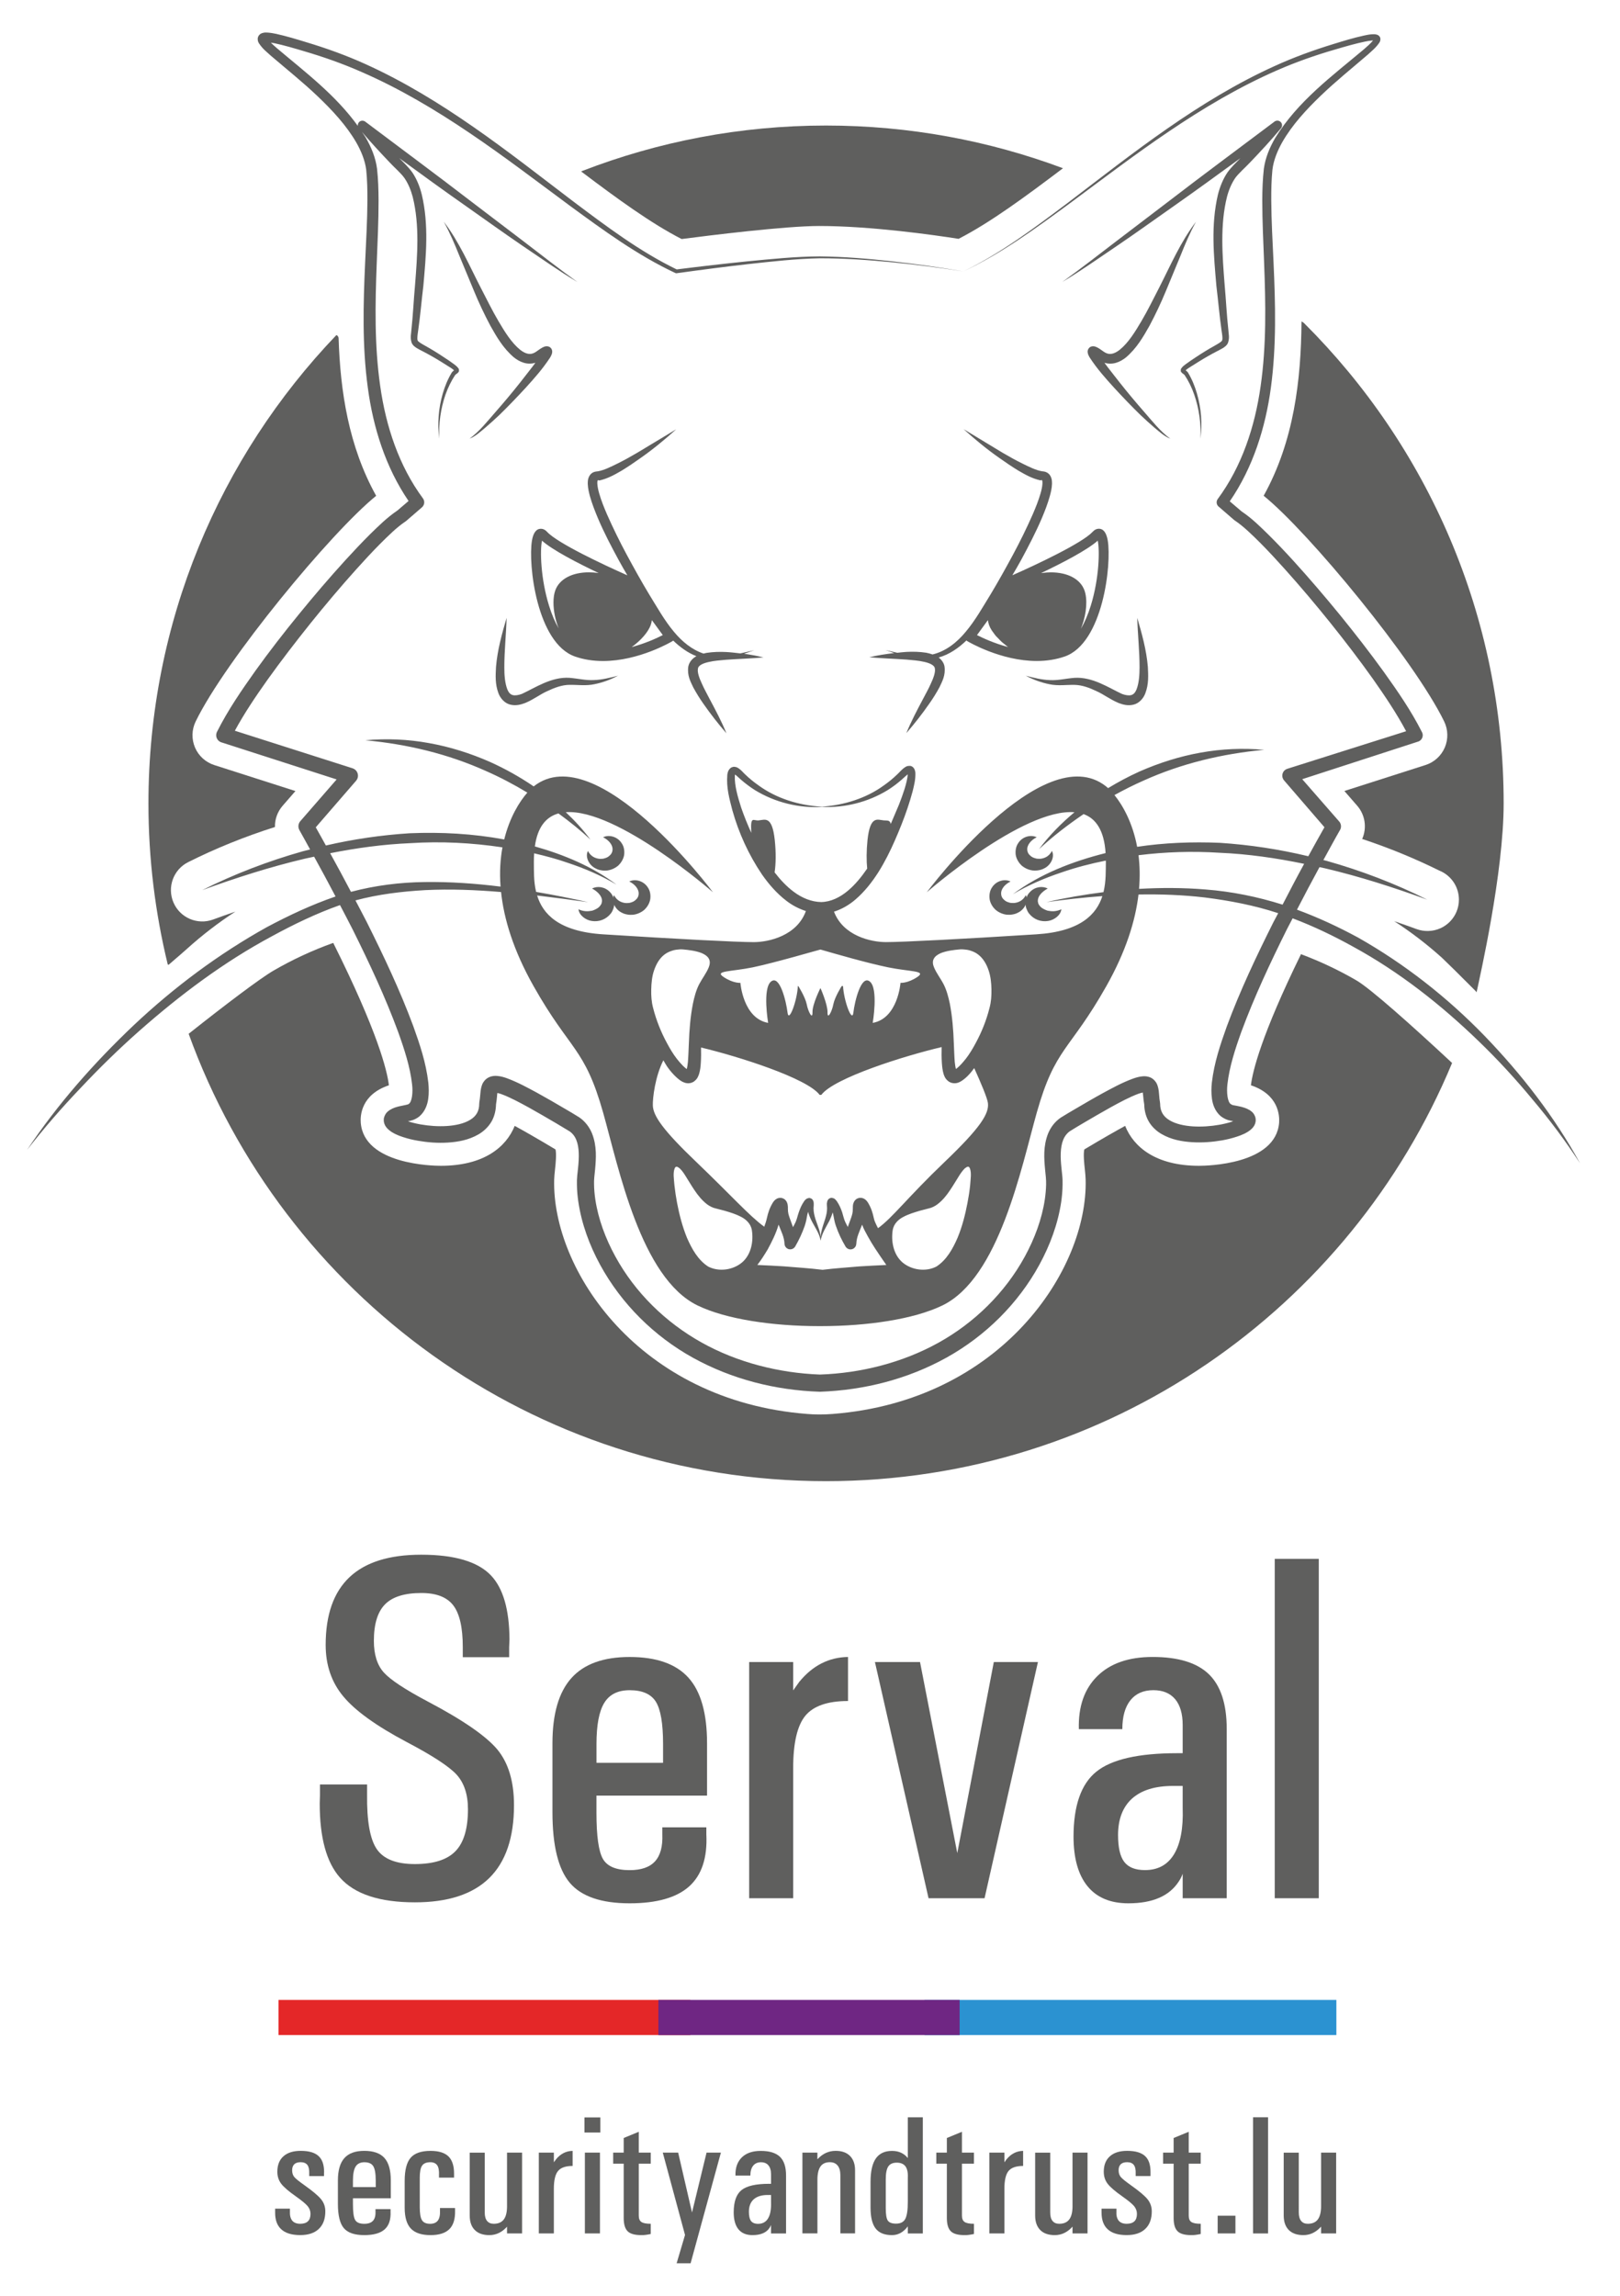 <?xml version="1.0" encoding="utf-8"?>
<!-- Generator: Adobe Illustrator 15.1.0, SVG Export Plug-In . SVG Version: 6.00 Build 0)  -->
<!DOCTYPE svg PUBLIC "-//W3C//DTD SVG 1.1//EN" "http://www.w3.org/Graphics/SVG/1.1/DTD/svg11.dtd">
<svg version="1.1" id="Calque_1" xmlns="http://www.w3.org/2000/svg" xmlns:xlink="http://www.w3.org/1999/xlink" x="0px" y="0px"
	 width="60px" height="85px" viewBox="0 0 60 85" enable-background="new 0 0 60 85" xml:space="preserve">
<g>
	<path fill="#5F5F5E" d="M53.782,39.348"/>
	<path fill="#5F5F5E" d="M46.802,18.355c1.666,1.346,5.576,6.079,6.686,8.357c0.146,0.302,0.156,0.654,0.023,0.964
		c-0.133,0.309-0.393,0.546-0.713,0.648l-3.006,0.962l0.475,0.546c0.297,0.342,0.365,0.823,0.184,1.23
		c0.99,0.329,1.945,0.72,2.854,1.17c0.428,0.171,0.729,0.589,0.729,1.077c0,0.631-0.502,1.144-1.129,1.16
		c-0.146,0.005-0.293-0.017-0.436-0.069c-0.287-0.104-0.562-0.203-0.832-0.294c0.627,0.406,1.223,0.863,1.773,1.359
		c0.15,0.14,0.633,0.617,1.252,1.237c0.012,0.011,0.021,0.069,0.035-0.001c0.113-0.54,0.994-4.382,0.994-6.958
		c0-6.951-2.83-13.238-7.395-17.782c-0.014-0.015-0.092-0.067-0.092-0.055C48.188,14.055,47.927,16.334,46.802,18.355z"/>
	<path fill="#5F5F5E" d="M25.246,8.85c0.999-0.13,3.835-0.483,5.093-0.483c1.914,0,4.26,0.334,5.164,0.476
		c1.189-0.611,2.494-1.578,3.867-2.614c-2.732-1.02-5.689-1.581-8.777-1.581c-3.185,0-6.229,0.599-9.032,1.683
		c-0.054,0.02-0.013,0.037,0.002,0.047C22.868,7.361,24.109,8.268,25.246,8.85z"/>
	<path fill="#5F5F5E" d="M48.185,35.328c-1.469,2.999-1.791,4.331-1.855,4.854c1.031,0.344,1.062,1.125,1.045,1.381
		c-0.119,1.555-2.674,1.6-2.965,1.6c-1.594,0-2.422-0.688-2.738-1.478c-0.352,0.192-0.84,0.47-1.512,0.872
		c-0.043,0.164-0.002,0.551,0.018,0.724c0.016,0.154,0.029,0.29,0.031,0.396c0.086,3.323-3.123,8.187-9.371,8.674
		c-0.178,0.014-0.336,0.019-0.475,0.019c-0.213,0-0.373-0.012-0.467-0.019c-6.247-0.487-9.456-5.351-9.371-8.674
		c0.003-0.107,0.016-0.241,0.033-0.396c0.019-0.173,0.059-0.56,0.016-0.724c-0.672-0.402-1.159-0.68-1.511-0.872
		c-0.318,0.789-1.145,1.478-2.738,1.478c-0.291,0-2.847-0.045-2.964-1.6c-0.02-0.256,0.014-1.037,1.043-1.381
		c-0.066-0.547-0.416-1.978-2.062-5.272c-0.774,0.277-1.517,0.622-2.215,1.028c-0.484,0.28-1.787,1.264-3.14,2.338
		c3.492,9.658,12.742,16.563,23.606,16.563c10.455,0,19.414-6.394,23.188-15.483c-1.504-1.401-3.031-2.762-3.551-3.062
		C49.583,35.918,48.897,35.595,48.185,35.328z"/>
	<path fill="#5F5F5E" d="M6.932,35.124c0.566-0.511,1.163-0.967,1.784-1.371c-0.268,0.091-0.544,0.189-0.83,0.294
		c-0.577,0.209-1.219-0.067-1.461-0.632c-0.243-0.564-0.004-1.221,0.546-1.496c1.018-0.51,2.096-0.946,3.213-1.3
		c-0.007-0.282,0.09-0.562,0.283-0.785l0.475-0.546l-3.006-0.962c-0.32-0.103-0.581-0.339-0.713-0.648
		c-0.132-0.31-0.124-0.662,0.023-0.964c1.109-2.279,5.021-7.012,6.686-8.357c-1.019-1.829-1.329-3.87-1.391-5.833
		c-0.002-0.065-0.067-0.135-0.091-0.109c-4.307,4.503-6.952,10.607-6.952,17.332c0,2.053,0.25,4.048,0.714,5.958
		c0.005,0.018,0.031,0.017,0.041,0.009C6.584,35.429,6.842,35.207,6.932,35.124z"/>
</g>
<path fill="#5F5F5E" d="M44.298,8.208c-0.229,0.41-0.408,0.84-0.582,1.275l-0.537,1.297c-0.18,0.435-0.381,0.86-0.605,1.281
	c-0.234,0.414-0.475,0.834-0.875,1.175c-0.105,0.081-0.225,0.156-0.369,0.198c-0.143,0.043-0.312,0.04-0.457-0.013
	c-0.146-0.051-0.26-0.154-0.336-0.204l-0.061-0.038l-0.02-0.009c0-0.004-0.01,0.004,0.047,0c0.021-0.004,0.033-0.008,0.057-0.021
	c0.027-0.014,0.051-0.046,0.059-0.067c0.018-0.032,0.014-0.071,0.014-0.068c-0.002-0.023,0-0.01,0-0.007
	c0.006,0.013,0.016,0.036,0.029,0.057c0.217,0.371,0.531,0.739,0.812,1.104c0.289,0.365,0.588,0.723,0.896,1.074
	c0.307,0.349,0.596,0.726,0.973,0.999c-0.223-0.086-0.398-0.254-0.58-0.402c-0.178-0.153-0.352-0.312-0.523-0.473
	c-0.336-0.328-0.662-0.668-0.98-1.014c-0.32-0.352-0.625-0.693-0.902-1.117c-0.018-0.03-0.033-0.058-0.051-0.101
	c-0.008-0.024-0.018-0.038-0.023-0.091c-0.004-0.013-0.002-0.065,0.018-0.111c0.014-0.027,0.043-0.064,0.074-0.083
	c0.029-0.018,0.049-0.021,0.076-0.027c0.086-0.007,0.105,0.011,0.133,0.018c0.025,0.01,0.041,0.018,0.061,0.027
	c0.033,0.018,0.061,0.037,0.09,0.054c0.117,0.081,0.182,0.136,0.26,0.162c0.15,0.057,0.316-0.006,0.477-0.134
	c0.322-0.261,0.57-0.666,0.801-1.058c0.234-0.396,0.438-0.815,0.652-1.229C43.349,9.835,43.722,8.958,44.298,8.208z"/>
<path fill="#5F5F5E" d="M37.427,32.637c-0.209,0.103-0.322,0.257-0.344,0.386c-0.018,0.129,0.025,0.228,0.115,0.3
	c0.043,0.042,0.1,0.07,0.164,0.088c0.016,0.004,0.031,0.011,0.047,0.014l0.014,0.001l0.004,0.001
	c-0.02,0.001-0.004,0.001-0.006,0.001l0.01,0l0.039,0.003c0.027,0,0.062,0.005,0.1,0.001c0.145-0.018,0.314-0.081,0.424-0.291
	c0.111,0.221-0.043,0.536-0.295,0.651c-0.061,0.034-0.129,0.055-0.209,0.067l-0.037,0.006l-0.012,0.001l-0.021,0.001l-0.025,0.002
	c-0.037,0.001-0.072,0-0.109-0.003c-0.143-0.017-0.285-0.077-0.402-0.172c-0.113-0.1-0.203-0.24-0.23-0.396
	c-0.023-0.156,0.002-0.319,0.088-0.443C36.903,32.603,37.218,32.532,37.427,32.637z"/>
<path fill="#5F5F5E" d="M38.396,31c-0.211,0.103-0.32,0.257-0.346,0.386c-0.018,0.129,0.025,0.227,0.117,0.3
	c0.041,0.041,0.1,0.069,0.162,0.087c0.018,0.004,0.031,0.01,0.049,0.014l0.014,0.002l0.002,0.001c-0.004,0,0.012,0-0.008,0h0.004
	l0.008,0.001l0.041,0.003c0.027,0,0.061,0.005,0.1,0.001c0.145-0.018,0.312-0.08,0.422-0.29c0.113,0.22-0.043,0.536-0.295,0.65
	c-0.061,0.033-0.131,0.056-0.207,0.067l-0.039,0.006l-0.01,0.001l-0.023,0.001l-0.025,0.001c-0.037,0.003-0.072,0-0.107-0.002
	c-0.145-0.017-0.285-0.077-0.404-0.172c-0.111-0.101-0.201-0.24-0.23-0.396c-0.023-0.157,0.004-0.32,0.09-0.444
	C37.872,30.965,38.187,30.895,38.396,31z"/>
<path fill="#5F5F5E" d="M38.804,32.898c-0.189,0.102-0.307,0.232-0.348,0.35c-0.018,0.056-0.023,0.122-0.014,0.142
	c0.012,0.068,0.01,0.049,0.02,0.078c0.01,0.02,0.021,0.041,0.039,0.059c0.051,0.083,0.178,0.151,0.297,0.19
	c0.16,0.03,0.307,0.04,0.512-0.051c-0.025,0.222-0.27,0.4-0.49,0.432c-0.266,0.042-0.531-0.051-0.711-0.279
	c-0.043-0.057-0.074-0.125-0.1-0.194c-0.021-0.062-0.035-0.177-0.029-0.206c0.014-0.172,0.07-0.296,0.17-0.396
	C38.335,32.829,38.612,32.795,38.804,32.898z"/>
<path fill="#5F5F5E" d="M16.435,8.208c0.576,0.75,0.948,1.627,1.375,2.454c0.216,0.414,0.418,0.833,0.652,1.229
	c0.231,0.392,0.479,0.797,0.801,1.058c0.161,0.128,0.328,0.191,0.477,0.134c0.078-0.025,0.143-0.081,0.261-0.162
	c0.027-0.017,0.056-0.036,0.089-0.054c0.02-0.009,0.034-0.017,0.06-0.027c0.027-0.007,0.046-0.025,0.132-0.018
	c0.027,0.006,0.046,0.009,0.077,0.027c0.031,0.02,0.062,0.056,0.074,0.083c0.021,0.046,0.021,0.099,0.018,0.112
	c-0.006,0.052-0.015,0.066-0.024,0.09c-0.017,0.042-0.034,0.07-0.05,0.1c-0.278,0.424-0.582,0.765-0.901,1.117
	c-0.319,0.346-0.645,0.686-0.981,1.014c-0.172,0.161-0.346,0.32-0.525,0.473c-0.181,0.148-0.356,0.316-0.579,0.402
	c0.376-0.273,0.665-0.65,0.973-0.999c0.308-0.351,0.607-0.708,0.897-1.074c0.279-0.365,0.595-0.733,0.812-1.104
	c0.012-0.021,0.023-0.043,0.027-0.057c0.002-0.003,0.004-0.017,0,0.007c0-0.002-0.003,0.037,0.015,0.068
	c0.008,0.021,0.033,0.053,0.06,0.067c0.025,0.013,0.035,0.017,0.056,0.021c0.057,0.004,0.047-0.004,0.047,0l-0.019,0.009
	l-0.061,0.038c-0.076,0.05-0.191,0.152-0.335,0.204c-0.145,0.053-0.313,0.057-0.457,0.013c-0.144-0.042-0.264-0.117-0.369-0.198
	c-0.402-0.341-0.642-0.761-0.875-1.175c-0.224-0.421-0.425-0.847-0.604-1.281l-0.539-1.297C16.843,9.048,16.664,8.618,16.435,8.208z
	"/>
<path fill="#5F5F5E" d="M23.306,32.637c0.209-0.105,0.524-0.034,0.688,0.22c0.086,0.125,0.112,0.287,0.088,0.443
	c-0.029,0.157-0.118,0.296-0.23,0.396c-0.118,0.095-0.26,0.155-0.404,0.172c-0.036,0.003-0.072,0.004-0.108,0.003l-0.026-0.002
	l-0.021-0.001l-0.011-0.001l-0.039-0.006c-0.078-0.012-0.148-0.034-0.208-0.067c-0.253-0.116-0.407-0.432-0.293-0.651
	c0.108,0.21,0.278,0.273,0.421,0.291c0.038,0.004,0.073-0.001,0.1-0.001l0.039-0.003l0.009,0c-0.002,0,0.015,0-0.004-0.001
	l0.003-0.001l0.012-0.001c0.018-0.003,0.034-0.01,0.049-0.014c0.063-0.018,0.121-0.046,0.163-0.088c0.09-0.072,0.135-0.17,0.117-0.3
	C23.626,32.894,23.516,32.739,23.306,32.637z"/>
<path fill="#5F5F5E" d="M22.337,31c0.209-0.105,0.525-0.034,0.688,0.219c0.086,0.124,0.113,0.287,0.09,0.444
	c-0.03,0.157-0.119,0.295-0.231,0.396c-0.118,0.095-0.26,0.155-0.403,0.172c-0.036,0.002-0.072,0.005-0.107,0.002l-0.026-0.001
	l-0.022-0.001l-0.01-0.001l-0.039-0.006c-0.078-0.012-0.147-0.033-0.208-0.067c-0.253-0.115-0.408-0.43-0.294-0.65
	c0.108,0.209,0.278,0.272,0.421,0.29c0.039,0.004,0.073-0.001,0.1-0.001l0.039-0.003l0.011-0.001h0.002c-0.02,0-0.005,0-0.008,0
	l0.003-0.001l0.012-0.002c0.018-0.003,0.034-0.009,0.049-0.014c0.064-0.018,0.121-0.047,0.163-0.088
	c0.09-0.072,0.134-0.169,0.116-0.299C22.659,31.256,22.546,31.103,22.337,31z"/>
<path fill="#5F5F5E" d="M21.929,32.898c0.192-0.103,0.469-0.069,0.657,0.125c0.098,0.099,0.154,0.223,0.166,0.396
	c0.008,0.029-0.007,0.144-0.029,0.206c-0.023,0.069-0.055,0.137-0.097,0.194c-0.181,0.229-0.448,0.321-0.711,0.279
	c-0.221-0.031-0.465-0.209-0.49-0.432c0.203,0.09,0.35,0.081,0.512,0.051c0.119-0.039,0.246-0.107,0.296-0.19
	c0.017-0.018,0.027-0.039,0.039-0.059c0.009-0.028,0.009-0.01,0.019-0.077c0.011-0.021,0.005-0.087-0.012-0.143
	C22.235,33.13,22.12,33,21.929,32.898z"/>
<path fill="#5F5F5E" d="M37.747,33.31"/>
<path fill="#5F5F5E" d="M41.546,27.279"/>
<g>
	<path fill="#5F5F5E" d="M42.513,24.69c-0.053-0.629-0.219-1.223-0.393-1.814c0.018,0.618,0.086,1.229,0.086,1.826
		c0,0.293-0.023,0.599-0.115,0.831c-0.049,0.116-0.115,0.183-0.199,0.203c-0.084,0.023-0.211,0.004-0.336-0.043
		c-0.486-0.223-1.09-0.642-1.766-0.596c-0.33,0.027-0.607,0.1-0.906,0.083c-0.297-0.009-0.596-0.085-0.891-0.161
		c0.271,0.142,0.562,0.253,0.873,0.314c0.312,0.069,0.646,0.018,0.928,0.024c0.283,0.005,0.551,0.106,0.814,0.231
		c0.273,0.121,0.494,0.302,0.818,0.439c0.16,0.06,0.346,0.116,0.561,0.061c0.223-0.056,0.371-0.253,0.432-0.418
		C42.55,25.327,42.528,25.003,42.513,24.69z"/>
	<path fill="#5F5F5E" d="M21.094,25.096c-0.676-0.045-1.279,0.373-1.767,0.596c-0.125,0.047-0.251,0.066-0.336,0.043
		c-0.082-0.02-0.148-0.086-0.198-0.203c-0.092-0.232-0.116-0.538-0.114-0.831c-0.001-0.597,0.067-1.208,0.084-1.826
		c-0.173,0.591-0.339,1.185-0.392,1.814c-0.016,0.313-0.039,0.637,0.091,0.98c0.061,0.165,0.211,0.362,0.432,0.418
		c0.215,0.055,0.403-0.001,0.561-0.061c0.325-0.137,0.546-0.319,0.818-0.439c0.266-0.125,0.533-0.227,0.816-0.231
		c0.28-0.006,0.615,0.045,0.927-0.024c0.311-0.061,0.602-0.173,0.876-0.314c-0.298,0.076-0.596,0.151-0.894,0.161
		C21.7,25.196,21.423,25.124,21.094,25.096z"/>
	<path fill="#5F5F5E" d="M35.815,23.732c0.051,0.03,1.252,0.741,2.584,0.741l0,0c0.369,0,0.717-0.056,1.035-0.166
		c1.416-0.494,1.742-3.415,1.594-4.293c-0.049-0.29-0.16-0.438-0.332-0.438c-0.082,0-0.16,0.038-0.229,0.115
		c-0.383,0.416-2.1,1.224-2.973,1.608c0.115-0.194,0.229-0.388,0.336-0.585c0.268-0.498,0.531-1.001,0.756-1.527
		c0.111-0.263,0.215-0.53,0.295-0.814c0.039-0.143,0.076-0.288,0.082-0.458c-0.002-0.085,0.004-0.179-0.062-0.298
		c-0.035-0.06-0.094-0.116-0.174-0.144c-0.016-0.006-0.051-0.015-0.053-0.014l-0.041-0.006l-0.039-0.004
		c-0.225-0.037-0.486-0.167-0.729-0.287c-0.248-0.122-0.492-0.258-0.734-0.4l-1.443-0.873c0.42,0.378,0.855,0.739,1.32,1.064
		c0.232,0.164,0.467,0.324,0.711,0.473c0.252,0.144,0.494,0.288,0.82,0.361c0.113-0.09,0.074,0.242-0.002,0.486
		c-0.074,0.257-0.178,0.515-0.287,0.768c-0.223,0.507-0.469,1.008-0.734,1.5c-0.266,0.492-0.537,0.981-0.826,1.461
		c-0.293,0.475-0.568,0.968-0.92,1.386c-0.324,0.395-0.738,0.725-1.232,0.843c-0.08-0.028-0.16-0.051-0.236-0.064
		c-0.246-0.037-0.484-0.043-0.721-0.031c-0.117,0.005-0.232,0.022-0.348,0.033c-0.145-0.032-0.291-0.066-0.434-0.1
		c0.105,0.037,0.211,0.075,0.318,0.111c-0.309,0.035-0.617,0.082-0.92,0.154c0.465,0.043,0.928,0.055,1.379,0.087
		c0.227,0.021,0.451,0.036,0.656,0.085c0.209,0.045,0.383,0.131,0.391,0.241c0.031,0.129-0.049,0.352-0.139,0.544
		c-0.088,0.203-0.201,0.4-0.307,0.604c-0.215,0.405-0.432,0.815-0.609,1.248c0.307-0.353,0.59-0.716,0.855-1.098
		c0.135-0.191,0.258-0.389,0.373-0.602c0.1-0.217,0.232-0.44,0.184-0.775c-0.025-0.134-0.117-0.25-0.215-0.325
		c0.393-0.108,0.74-0.352,1.031-0.633C35.806,23.721,35.81,23.728,35.815,23.732z M36.185,23.514
		c0.145-0.195,0.279-0.38,0.404-0.554c0.008,0.064,0.023,0.127,0.045,0.189c0.023,0.062,0.057,0.128,0.1,0.196
		c0.016,0.022,0.035,0.046,0.051,0.069c0.033,0.046,0.064,0.092,0.104,0.138c0.027,0.03,0.061,0.06,0.088,0.089
		c0.039,0.04,0.074,0.08,0.117,0.119c0.039,0.036,0.084,0.069,0.127,0.104c0.039,0.03,0.074,0.063,0.115,0.092
		C36.829,23.822,36.411,23.628,36.185,23.514z M40.657,20.018c0.078,0.353,0.053,1.402-0.256,2.401
		c-0.104,0.336-0.229,0.625-0.369,0.861c0.014-0.035,0.027-0.07,0.041-0.105c0.174-0.479,0.209-0.997,0.092-1.317
		c-0.152-0.418-0.617-0.667-1.246-0.667c-0.104,0-0.213,0.009-0.32,0.024c-0.014,0.001-0.025,0.001-0.039,0.003
		C39.325,20.853,40.259,20.372,40.657,20.018z"/>
	<path fill="#5F5F5E" d="M26.242,24.512c0.205-0.05,0.432-0.065,0.656-0.085c0.452-0.033,0.914-0.044,1.379-0.087
		c-0.237-0.057-0.477-0.101-0.717-0.135c0.125-0.042,0.25-0.086,0.373-0.13c-0.17,0.039-0.342,0.081-0.513,0.117
		c-0.175-0.021-0.35-0.042-0.527-0.051c-0.235-0.012-0.472-0.006-0.719,0.031c-0.038,0.006-0.077,0.017-0.115,0.027
		c-0.434-0.143-0.8-0.448-1.097-0.806c-0.351-0.417-0.625-0.911-0.919-1.386c-0.289-0.479-0.56-0.969-0.826-1.461
		c-0.265-0.492-0.511-0.994-0.735-1.5c-0.109-0.253-0.213-0.511-0.287-0.768c-0.075-0.244-0.115-0.578-0.003-0.486
		c0.328-0.075,0.57-0.217,0.822-0.361c0.246-0.149,0.48-0.309,0.711-0.473c0.464-0.325,0.901-0.686,1.32-1.064L23.6,16.764
		c-0.241,0.142-0.485,0.278-0.733,0.4c-0.242,0.12-0.503,0.25-0.73,0.287l-0.038,0.004l-0.041,0.006
		c-0.001-0.001-0.037,0.008-0.055,0.014c-0.079,0.027-0.137,0.083-0.172,0.144c-0.066,0.119-0.061,0.213-0.062,0.298
		c0.007,0.169,0.043,0.315,0.081,0.458c0.081,0.285,0.186,0.551,0.296,0.814c0.223,0.526,0.487,1.029,0.757,1.527
		c0.106,0.198,0.22,0.392,0.333,0.585c-0.873-0.385-2.591-1.192-2.973-1.609c-0.07-0.077-0.146-0.115-0.229-0.115
		c-0.17,0-0.283,0.147-0.332,0.438c-0.148,0.878,0.18,3.799,1.596,4.293c0.316,0.11,0.665,0.166,1.034,0.166
		c1.333,0,2.533-0.71,2.583-0.741c0.007-0.004,0.011-0.011,0.018-0.017c0.248,0.24,0.537,0.453,0.861,0.579c0,0-0.002,0-0.002,0.001
		c-0.128,0.064-0.266,0.208-0.299,0.379c-0.049,0.335,0.083,0.559,0.183,0.775c0.116,0.212,0.238,0.411,0.373,0.602
		c0.266,0.381,0.548,0.745,0.856,1.098c-0.177-0.433-0.395-0.843-0.611-1.248c-0.104-0.204-0.217-0.401-0.305-0.604
		c-0.09-0.192-0.17-0.415-0.138-0.544C25.858,24.643,26.032,24.557,26.242,24.512z M20.332,22.417
		c-0.309-0.998-0.335-2.047-0.258-2.399c0.39,0.35,1.328,0.833,2.098,1.199c-0.121-0.018-0.241-0.027-0.359-0.027
		c-0.627,0-1.094,0.249-1.246,0.666c-0.045,0.124-0.068,0.274-0.068,0.45c0,0.308,0.066,0.647,0.194,0.962
		C20.556,23.034,20.434,22.749,20.332,22.417z M23.396,23.957c0.35-0.25,0.611-0.561,0.702-0.808
		c0.022-0.061,0.038-0.125,0.045-0.189c0.125,0.174,0.261,0.359,0.405,0.554C24.322,23.629,23.902,23.823,23.396,23.957z"/>
</g>
<g>
	<path fill="#5F5F5E" d="M43.421,7.668c0.848-0.595,1.686-1.203,2.523-1.814c-0.158,0.161-0.322,0.311-0.48,0.526
		c-0.172,0.255-0.281,0.537-0.354,0.819c-0.268,1.138-0.154,2.273-0.059,3.383c0.068,0.555,0.113,1.105,0.193,1.664
		c0.02,0.13,0.047,0.291,0.021,0.352c-0.012,0.053-0.154,0.13-0.268,0.196c-0.246,0.135-0.488,0.286-0.719,0.44
		c-0.117,0.078-0.234,0.153-0.348,0.239c-0.059,0.047-0.113,0.076-0.178,0.165c-0.018,0.018-0.035,0.094-0.004,0.137
		c0.027,0.035,0.045,0.044,0.059,0.056c0.029,0.021,0.051,0.037,0.066,0.054c0.141,0.209,0.27,0.469,0.357,0.724
		c0.18,0.519,0.26,1.078,0.23,1.632c0.076-0.552,0.029-1.123-0.127-1.666c-0.08-0.274-0.18-0.528-0.338-0.789
		c-0.025-0.033-0.057-0.057-0.082-0.077c0.029-0.025,0.074-0.061,0.119-0.089l0.35-0.22c0.236-0.147,0.473-0.283,0.719-0.409
		c0.062-0.033,0.125-0.064,0.191-0.103c0.061-0.04,0.146-0.092,0.191-0.198c0.066-0.208,0.016-0.333,0.012-0.476
		c-0.062-0.545-0.086-1.108-0.137-1.661c-0.086-1.097-0.174-2.226,0.086-3.264c0.066-0.256,0.17-0.5,0.309-0.704
		C45.894,6.397,46.124,6.202,46.312,6c0.387-0.405,0.766-0.812,1.131-1.249c0.051-0.061,0.055-0.15,0.006-0.216
		c-0.059-0.076-0.168-0.091-0.244-0.034c-1.312,0.987-2.633,1.962-3.934,2.963l-1.959,1.492c-0.652,0.499-1.301,1.004-1.967,1.483
		c0.707-0.422,1.375-0.899,2.057-1.358C42.081,8.62,42.747,8.14,43.421,7.668z"/>
	<path fill="#5F5F5E" d="M54.978,38.346c-1.377-1.42-2.953-2.657-4.682-3.635c-0.729-0.395-1.479-0.744-2.26-1.031
		c0.273-0.528,0.549-1.053,0.834-1.575c0.064,0.015,0.131,0.027,0.197,0.042c1.283,0.302,2.547,0.708,3.797,1.163
		c-1.189-0.595-2.441-1.074-3.729-1.437c-0.039-0.011-0.082-0.02-0.121-0.03c0.205-0.372,0.404-0.744,0.615-1.111l0.002-0.002
		c0.057-0.099,0.047-0.227-0.033-0.317l-1.367-1.564l4.289-1.391l0.006-0.001c0.012-0.003,0.021-0.009,0.033-0.014
		c0.121-0.062,0.17-0.21,0.109-0.331c-0.41-0.811-0.914-1.534-1.428-2.253c-0.516-0.714-1.057-1.408-1.611-2.09
		c-0.557-0.681-1.129-1.349-1.721-2.001c-0.297-0.325-0.6-0.646-0.914-0.958c-0.314-0.306-0.613-0.609-1.008-0.875l-0.439-0.374
		c0.861-1.251,1.324-2.732,1.523-4.208c0.209-1.547,0.168-3.104,0.098-4.64c-0.035-0.769-0.08-1.536-0.084-2.298
		c-0.002-0.38,0.006-0.763,0.043-1.131c0.043-0.354,0.184-0.699,0.365-1.021c0.371-0.646,0.893-1.21,1.441-1.735
		c0.551-0.529,1.146-1.006,1.734-1.512c0.145-0.136,0.291-0.243,0.426-0.446c0.014-0.032,0.037-0.063,0.033-0.134
		c-0.002-0.082-0.084-0.144-0.121-0.15c-0.084-0.026-0.135-0.019-0.189-0.017c-0.107,0.007-0.205,0.027-0.301,0.048
		c-0.385,0.084-0.754,0.198-1.121,0.311c-0.736,0.225-1.469,0.491-2.172,0.811c-1.408,0.636-2.729,1.446-3.992,2.324
		c-1.266,0.878-2.477,1.83-3.699,2.76c-1.229,0.922-2.463,1.854-3.85,2.525c1.396-0.654,2.646-1.571,3.885-2.478
		c1.236-0.914,2.459-1.849,3.732-2.707c1.271-0.859,2.596-1.646,4-2.259c0.701-0.307,1.42-0.56,2.158-0.773
		c0.367-0.108,0.736-0.216,1.104-0.292c0.092-0.018,0.184-0.035,0.27-0.04c0.008-0.001,0.016,0,0.023,0
		c-0.086,0.108-0.223,0.227-0.346,0.333c-1.164,0.979-2.443,1.916-3.279,3.279c-0.199,0.343-0.361,0.721-0.418,1.133
		c-0.045,0.396-0.057,0.783-0.059,1.171c0,0.776,0.039,1.545,0.068,2.312c0.059,1.532,0.088,3.067-0.129,4.571
		c-0.211,1.498-0.695,2.97-1.588,4.177c-0.064,0.086-0.053,0.208,0.029,0.279l0.002,0.001l0.582,0.503l0.018,0.013l0.01,0.006
		c0.322,0.217,0.643,0.535,0.945,0.835c0.305,0.308,0.6,0.627,0.891,0.951c0.582,0.648,1.145,1.315,1.691,1.994
		c0.545,0.68,1.076,1.372,1.58,2.081c0.441,0.628,0.875,1.271,1.229,1.935l-4.4,1.391c-0.033,0.01-0.068,0.029-0.096,0.053
		c-0.111,0.098-0.121,0.266-0.025,0.377l1.496,1.734c-0.203,0.356-0.4,0.715-0.598,1.074c-1.074-0.258-2.172-0.425-3.277-0.497
		c-1.02-0.042-2.051-0.005-3.062,0.148c-0.168-0.889-0.529-1.532-0.84-1.916c0.35-0.193,0.707-0.373,1.072-0.534
		c1.402-0.633,2.914-0.997,4.475-1.141c-0.781-0.071-1.578-0.037-2.357,0.104c-0.779,0.138-1.541,0.381-2.268,0.701
		c-0.398,0.18-0.785,0.386-1.158,0.613c-0.029-0.026-0.059-0.05-0.082-0.07c-2.336-1.832-6.633,3.926-6.633,3.926
		s3.566-3.121,5.469-2.963c-0.486,0.407-0.936,0.859-1.311,1.367c0.516-0.483,1.076-0.906,1.648-1.298
		c0.457,0.163,0.764,0.602,0.816,1.443c-1.225,0.308-2.426,0.77-3.434,1.523c0.572-0.34,1.182-0.601,1.809-0.809
		c0.533-0.186,1.08-0.325,1.633-0.436c0,0.021,0.002,0.039,0.002,0.061c-0.006,0.298,0.012,0.703-0.088,1.107
		c-0.709,0.091-1.414,0.211-2.111,0.37c0.688-0.096,1.379-0.172,2.07-0.223c-0.217,0.673-0.807,1.31-2.436,1.414
		c-2.725,0.173-4.955,0.289-5.58,0.289c-0.557,0-1.584-0.232-1.924-1.127c0.299-0.094,0.57-0.257,0.793-0.449
		c0.348-0.299,0.623-0.654,0.859-1.026c0.232-0.371,0.43-0.767,0.602-1.161c0.172-0.393,0.334-0.793,0.471-1.203
		c0.068-0.204,0.133-0.412,0.189-0.623c0.051-0.217,0.109-0.418,0.1-0.682c-0.004-0.036-0.01-0.074-0.029-0.121
		c-0.016-0.045-0.076-0.121-0.162-0.133c-0.152-0.006-0.191,0.056-0.248,0.09c-0.104,0.086-0.16,0.159-0.238,0.23
		c-0.15,0.144-0.309,0.276-0.479,0.395c-0.662,0.486-1.482,0.741-2.32,0.797c-0.846-0.051-1.677-0.307-2.345-0.798
		c-0.17-0.119-0.332-0.252-0.48-0.395c-0.08-0.07-0.129-0.149-0.255-0.235c-0.033-0.019-0.068-0.041-0.13-0.047
		c-0.055-0.013-0.14,0.016-0.18,0.061c-0.082,0.089-0.085,0.161-0.099,0.225c-0.042,0.489,0.079,0.899,0.188,1.325
		c0.236,0.839,0.601,1.64,1.095,2.372c0.253,0.361,0.548,0.705,0.913,0.982c0.209,0.161,0.453,0.289,0.714,0.373
		c-0.33,0.913-1.371,1.151-1.931,1.151c-0.625,0-2.856-0.116-5.581-0.289c-1.647-0.105-2.231-0.755-2.442-1.437
		c0.63,0.074,1.26,0.159,1.889,0.246c-0.638-0.142-1.281-0.27-1.927-0.38c-0.096-0.402-0.079-0.802-0.083-1.097
		c-0.002-0.118,0.004-0.225,0.01-0.331c0.42,0.098,0.837,0.208,1.245,0.351c0.626,0.208,1.237,0.468,1.808,0.809
		c-0.896-0.671-1.945-1.11-3.026-1.415c0.099-0.727,0.421-1.097,0.874-1.222c0.41,0.3,0.81,0.617,1.184,0.969
		c-0.271-0.367-0.581-0.702-0.913-1.015c1.906-0.138,5.451,2.965,5.451,2.965s-4.295-5.758-6.632-3.926
		c-0.003,0.001-0.005,0.005-0.008,0.006c-0.508-0.347-1.048-0.649-1.611-0.903c-0.727-0.321-1.488-0.562-2.269-0.701
		c-0.779-0.142-1.576-0.175-2.357-0.104c1.561,0.144,3.071,0.508,4.476,1.141c0.525,0.231,1.034,0.5,1.527,0.797
		c-0.293,0.333-0.655,0.915-0.857,1.734c-1.153-0.214-2.331-0.278-3.502-0.229c-1.045,0.066-2.084,0.218-3.103,0.453
		c-0.125-0.224-0.247-0.45-0.375-0.673l1.493-1.723c0.024-0.029,0.045-0.064,0.058-0.102c0.047-0.151-0.037-0.312-0.186-0.36
		l-4.362-1.391c0.352-0.649,0.778-1.279,1.215-1.895c0.506-0.706,1.038-1.396,1.582-2.076c0.546-0.679,1.108-1.346,1.689-1.993
		c0.29-0.323,0.585-0.642,0.889-0.949c0.301-0.3,0.622-0.619,0.938-0.83l0.012-0.008l0.02-0.015l0.582-0.503l0.002-0.002
		c0.098-0.084,0.114-0.229,0.037-0.333c-0.888-1.2-1.371-2.665-1.582-4.158c-0.216-1.5-0.188-3.032-0.128-4.564
		c0.029-0.767,0.068-1.537,0.067-2.314c-0.002-0.389-0.013-0.778-0.057-1.174c-0.057-0.426-0.221-0.804-0.421-1.152
		c-0.044-0.073-0.094-0.14-0.141-0.209c0.331,0.389,0.672,0.757,1.02,1.123c0.188,0.202,0.418,0.397,0.554,0.584
		c0.142,0.205,0.242,0.448,0.31,0.704c0.26,1.039,0.172,2.167,0.086,3.264c-0.051,0.553-0.075,1.116-0.135,1.661
		c-0.005,0.143-0.056,0.268,0.01,0.476c0.045,0.106,0.131,0.158,0.193,0.198c0.064,0.039,0.126,0.07,0.189,0.103
		c0.248,0.126,0.484,0.261,0.72,0.408l0.35,0.22c0.044,0.028,0.09,0.063,0.118,0.089c-0.025,0.021-0.055,0.044-0.081,0.077
		c-0.158,0.261-0.258,0.514-0.339,0.789c-0.156,0.542-0.202,1.114-0.126,1.666c-0.029-0.555,0.051-1.114,0.229-1.632
		c0.09-0.255,0.218-0.515,0.357-0.724c0.016-0.018,0.037-0.033,0.066-0.054c0.015-0.012,0.034-0.021,0.059-0.056
		c0.033-0.043,0.016-0.12-0.002-0.137c-0.065-0.088-0.119-0.117-0.178-0.165c-0.114-0.086-0.231-0.161-0.348-0.239
		c-0.231-0.154-0.474-0.305-0.718-0.44c-0.116-0.065-0.258-0.143-0.269-0.196c-0.024-0.061,0.001-0.221,0.02-0.352
		c0.081-0.559,0.125-1.109,0.193-1.664c0.098-1.109,0.21-2.245-0.059-3.383c-0.071-0.282-0.18-0.564-0.353-0.82
		c-0.158-0.214-0.321-0.364-0.479-0.524c0.836,0.611,1.674,1.219,2.523,1.813c0.671,0.472,1.338,0.952,2.017,1.415
		c0.681,0.458,1.351,0.936,2.057,1.358c-0.667-0.479-1.313-0.985-1.965-1.484l-1.96-1.491c-1.301-1.001-2.622-1.976-3.933-2.963
		c-0.064-0.047-0.154-0.048-0.217,0.005c-0.046,0.039-0.064,0.096-0.059,0.152c-0.827-1.15-1.957-1.998-2.992-2.873
		c-0.075-0.065-0.158-0.138-0.229-0.208c0.042,0.007,0.082,0.011,0.126,0.019c0.362,0.076,0.732,0.186,1.098,0.295
		c0.735,0.215,1.45,0.468,2.148,0.776c1.398,0.609,2.718,1.394,3.988,2.252c1.271,0.857,2.492,1.791,3.729,2.706
		c1.24,0.906,2.492,1.825,3.898,2.483c0.012,0.006,0.026,0.009,0.039,0.006c0.882-0.123,1.766-0.237,2.65-0.338
		c0.884-0.096,1.771-0.2,2.657-0.216c0.891-0.002,1.779,0.061,2.666,0.146c0.887,0.088,1.77,0.201,2.65,0.339
		c-0.879-0.151-1.76-0.274-2.646-0.373c-0.887-0.098-1.775-0.172-2.67-0.182c-0.894,0.004-1.781,0.097-2.667,0.181
		c-0.88,0.089-1.758,0.191-2.635,0.301c-1.371-0.666-2.599-1.592-3.82-2.509c-1.223-0.929-2.434-1.881-3.702-2.761
		c-1.266-0.88-2.59-1.693-4.005-2.332c-0.705-0.32-1.442-0.585-2.18-0.807c-0.37-0.113-0.738-0.226-1.126-0.312
		c-0.099-0.02-0.197-0.039-0.31-0.047C9.862,1.205,9.809,1.194,9.705,1.227C9.68,1.236,9.646,1.25,9.61,1.287
		C9.573,1.321,9.546,1.384,9.545,1.429C9.542,1.525,9.57,1.561,9.587,1.597c0.147,0.225,0.291,0.322,0.439,0.461
		c0.591,0.506,1.186,0.98,1.737,1.505c0.548,0.522,1.069,1.083,1.437,1.72c0.181,0.317,0.32,0.663,0.363,1.001
		c0.038,0.369,0.046,0.75,0.045,1.129c-0.004,0.761-0.049,1.527-0.084,2.296c-0.07,1.537-0.113,3.095,0.099,4.646
		c0.196,1.468,0.655,2.943,1.509,4.194l-0.413,0.352c-0.399,0.271-0.696,0.572-1.011,0.877c-0.314,0.313-0.617,0.635-0.914,0.96
		c-0.594,0.652-1.166,1.321-1.722,2.003c-0.557,0.682-1.097,1.377-1.612,2.094c-0.512,0.721-1.014,1.447-1.424,2.262
		c-0.006,0.012-0.011,0.026-0.016,0.039c-0.047,0.146,0.033,0.302,0.179,0.35l0.004,0l4.265,1.372l-1.345,1.545
		c-0.079,0.09-0.095,0.224-0.032,0.334l0,0.001c0.134,0.235,0.262,0.475,0.394,0.712c-0.089,0.023-0.18,0.043-0.269,0.068
		C9.93,31.882,8.68,32.36,7.49,32.956c1.25-0.455,2.512-0.86,3.798-1.163c0.115-0.026,0.23-0.049,0.346-0.075
		c0.27,0.488,0.534,0.979,0.794,1.474c-0.888,0.305-1.725,0.698-2.547,1.136c-1.788,0.995-3.435,2.226-4.918,3.621
		c-1.478,1.4-2.834,2.934-3.958,4.623c0.623-0.8,1.286-1.564,1.985-2.295c0.692-0.736,1.415-1.443,2.171-2.11
		c1.511-1.333,3.133-2.55,4.905-3.5c0.812-0.443,1.66-0.852,2.527-1.157c0.155,0.301,0.316,0.599,0.467,0.9
		c0.618,1.243,1.209,2.501,1.684,3.791c0.231,0.642,0.447,1.304,0.518,1.944c0.039,0.308-0.007,0.649-0.115,0.721
		c-0.017,0.032-0.157,0.049-0.371,0.097c-0.101,0.026-0.201,0.051-0.333,0.13c-0.062,0.044-0.162,0.1-0.216,0.275
		c-0.026,0.085-0.013,0.185,0.014,0.25c0.026,0.066,0.059,0.111,0.089,0.146c0.121,0.129,0.217,0.172,0.312,0.223
		c0.096,0.047,0.188,0.081,0.281,0.111c0.183,0.061,0.365,0.104,0.549,0.136c0.367,0.064,0.737,0.093,1.114,0.069
		c0.375-0.024,0.767-0.09,1.142-0.307c0.185-0.109,0.36-0.27,0.479-0.475c0.113-0.199,0.16-0.423,0.164-0.631
		c0.018-0.104,0.029-0.205,0.037-0.293c0.002-0.047,0.007-0.093,0.013-0.13c0.043,0.009,0.094,0.022,0.148,0.042
		c0.33,0.122,0.68,0.312,1.02,0.498c0.341,0.189,0.681,0.389,1.021,0.588l0.489,0.294c0.111,0.079,0.193,0.184,0.247,0.32
		c0.112,0.276,0.104,0.646,0.065,1.021c-0.018,0.185-0.052,0.402-0.043,0.628c0.002,0.214,0.021,0.425,0.051,0.632
		c0.123,0.832,0.416,1.617,0.809,2.34c0.789,1.447,2.004,2.647,3.439,3.441c1.443,0.796,3.052,1.203,4.701,1.258
		c1.648-0.059,3.256-0.469,4.695-1.268c1.432-0.798,2.646-1.992,3.434-3.438c0.393-0.722,0.686-1.504,0.809-2.335
		c0.029-0.209,0.047-0.412,0.049-0.634c0.002-0.096,0-0.219-0.012-0.326l-0.031-0.297c-0.039-0.375-0.047-0.748,0.066-1.028
		c0.053-0.136,0.146-0.251,0.246-0.32c0.146-0.095,0.332-0.201,0.496-0.3c0.34-0.2,0.68-0.398,1.021-0.588
		c0.34-0.186,0.691-0.377,1.021-0.499c0.061-0.022,0.119-0.037,0.164-0.046c0.006,0.04,0.012,0.093,0.016,0.145
		c0.008,0.09,0.018,0.191,0.037,0.295c0.004,0.207,0.051,0.428,0.162,0.623c0.115,0.203,0.289,0.362,0.473,0.47
		c0.371,0.216,0.762,0.281,1.135,0.306c0.377,0.023,0.746-0.005,1.113-0.068c0.182-0.033,0.363-0.076,0.547-0.137
		c0.092-0.029,0.184-0.064,0.279-0.109c0.094-0.051,0.189-0.093,0.307-0.219c0.053-0.058,0.146-0.199,0.102-0.383
		c-0.053-0.171-0.15-0.227-0.211-0.27c-0.129-0.076-0.229-0.101-0.328-0.128c-0.1-0.026-0.207-0.04-0.27-0.054
		c-0.051-0.007-0.078-0.027-0.107-0.045c-0.115-0.079-0.158-0.424-0.121-0.732c0.072-0.643,0.287-1.305,0.518-1.947
		c0.477-1.291,1.068-2.549,1.686-3.792c0.068-0.135,0.141-0.269,0.211-0.405c0.77,0.291,1.518,0.649,2.236,1.048
		c1.711,0.932,3.258,2.15,4.66,3.506c0.705,0.679,1.367,1.4,1.992,2.156c0.633,0.748,1.221,1.536,1.756,2.359
		C57.573,41.341,56.351,39.769,54.978,38.346z M34.585,35.497c0.051-0.099,0.158-0.164,0.266-0.211
		c0.223-0.086,0.465-0.114,0.705-0.136c0.074-0.005,0.146,0.001,0.217,0.01c0.041,0.005,0.082,0.012,0.121,0.022
		c0.02,0.004,0.039,0.012,0.059,0.018c0.1,0.032,0.195,0.077,0.277,0.142c0.191,0.146,0.311,0.364,0.385,0.586
		c0.076,0.224,0.1,0.463,0.105,0.699c0.004,0.24-0.01,0.466-0.072,0.692c-0.113,0.453-0.291,0.896-0.512,1.302
		c-0.109,0.204-0.227,0.401-0.363,0.577c-0.07,0.086-0.139,0.171-0.215,0.246c-0.037,0.037-0.074,0.073-0.113,0.105
		c-0.016,0.012-0.027,0.02-0.041,0.029c-0.02-0.07-0.033-0.164-0.043-0.258c-0.018-0.225-0.023-0.465-0.035-0.704
		c-0.016-0.48-0.055-0.971-0.148-1.459c-0.053-0.243-0.113-0.487-0.23-0.716c-0.117-0.225-0.268-0.412-0.355-0.626
		C34.548,35.712,34.532,35.594,34.585,35.497z M34.978,43.028c-1.379,1.319-1.912,2.049-2.459,2.445
		c-0.068-0.132-0.137-0.271-0.154-0.366c-0.045-0.205-0.094-0.376-0.221-0.586c-0.023-0.029-0.037-0.057-0.09-0.104
		c-0.035-0.02-0.066-0.064-0.191-0.069c-0.068,0.002-0.131,0.03-0.168,0.065c-0.037,0.033-0.053,0.062-0.066,0.084
		c-0.039,0.085-0.035,0.117-0.041,0.154c-0.002,0.035-0.002,0.063-0.002,0.092c0,0.092-0.004,0.133-0.021,0.207
		c-0.033,0.136-0.104,0.297-0.166,0.478c-0.029-0.06-0.062-0.118-0.09-0.177c-0.055-0.116-0.07-0.212-0.119-0.37
		c-0.049-0.14-0.102-0.267-0.195-0.405c-0.014-0.017-0.027-0.035-0.047-0.057c-0.025-0.018-0.035-0.053-0.135-0.069
		c-0.055-0.008-0.121,0.032-0.139,0.06c-0.023,0.031-0.029,0.05-0.035,0.068c-0.008,0.032-0.012,0.059-0.014,0.078
		c-0.002,0.09,0.01,0.148,0.006,0.207c0,0.111-0.031,0.24-0.068,0.365c-0.078,0.249-0.191,0.522-0.168,0.794l0,0
		c0.021-0.269-0.115-0.543-0.195-0.791c-0.037-0.127-0.068-0.252-0.068-0.371c-0.004-0.062,0.01-0.104,0.006-0.202
		c0-0.021-0.004-0.047-0.012-0.079c-0.008-0.019-0.012-0.035-0.033-0.064c-0.018-0.028-0.082-0.066-0.135-0.06
		c-0.096,0.017-0.107,0.051-0.133,0.068c-0.02,0.021-0.033,0.039-0.045,0.056c-0.094,0.136-0.146,0.265-0.195,0.403
		c-0.027,0.071-0.041,0.141-0.061,0.202c-0.016,0.062-0.035,0.106-0.06,0.169c-0.027,0.06-0.062,0.12-0.094,0.182
		c-0.062-0.182-0.132-0.348-0.168-0.483c-0.017-0.075-0.021-0.126-0.021-0.208c0.001-0.02,0.001-0.06-0.003-0.092
		c-0.005-0.037-0.002-0.068-0.039-0.151c-0.011-0.021-0.029-0.052-0.062-0.083c-0.038-0.035-0.097-0.064-0.166-0.069
		c-0.127,0.003-0.162,0.05-0.195,0.069c-0.054,0.047-0.068,0.074-0.09,0.104c-0.127,0.21-0.178,0.38-0.225,0.586
		c-0.021,0.1-0.056,0.204-0.096,0.311c-0.562-0.41-1.195-1.133-2.509-2.39c-1.246-1.189-1.605-1.718-1.617-2.098
		c-0.009-0.286,0.089-1.082,0.39-1.674c0.041,0.069,0.08,0.141,0.124,0.208c0.072,0.108,0.154,0.212,0.247,0.31
		c0.045,0.049,0.095,0.096,0.147,0.143c0.049,0.041,0.105,0.09,0.195,0.137c0.044,0.021,0.098,0.043,0.169,0.051
		s0.169-0.009,0.24-0.056c0.14-0.099,0.168-0.2,0.197-0.276c0.049-0.156,0.058-0.284,0.067-0.414
		c0.014-0.199,0.013-0.389,0.009-0.576c1.375,0.326,3.934,1.137,4.393,1.754h0.062c0.465-0.627,3.098-1.453,4.457-1.77
		c-0.004,0.193-0.006,0.389,0.008,0.592c0.01,0.13,0.02,0.258,0.066,0.414c0.029,0.076,0.057,0.178,0.197,0.275
		c0.07,0.047,0.168,0.064,0.24,0.057s0.125-0.029,0.168-0.051c0.09-0.047,0.146-0.096,0.197-0.137
		c0.053-0.047,0.102-0.093,0.146-0.143c0.068-0.072,0.125-0.15,0.184-0.229c0.236,0.521,0.486,1.107,0.508,1.296
		C36.636,41.229,36.323,41.744,34.978,43.028z M35.931,43.885c-0.023,0.221-0.057,0.44-0.1,0.66
		c-0.084,0.438-0.195,0.873-0.367,1.287c-0.176,0.402-0.402,0.816-0.783,1.062c-0.398,0.205-0.918,0.13-1.256-0.154
		c-0.342-0.296-0.428-0.794-0.359-1.214c0.043-0.213,0.199-0.373,0.393-0.472c0.191-0.102,0.404-0.166,0.617-0.229l0.322-0.084
		c0.109-0.021,0.236-0.086,0.324-0.154c0.189-0.145,0.336-0.327,0.461-0.516c0.129-0.188,0.24-0.384,0.359-0.569
		c0.059-0.09,0.127-0.184,0.197-0.248c0.088-0.068,0.143-0.086,0.18-0.002C35.991,43.425,35.944,43.668,35.931,43.885z
		 M32.827,46.835c-0.332,0.016-0.662,0.031-0.996,0.053c-0.455,0.042-0.91,0.068-1.365,0.126c-0.479-0.059-0.954-0.088-1.431-0.128
		c-0.33-0.022-0.657-0.036-0.986-0.051c0.146-0.187,0.266-0.381,0.385-0.578c0.156-0.292,0.302-0.573,0.402-0.915
		c0.104,0.263,0.211,0.468,0.219,0.702v0.008c0.003,0.07,0.041,0.137,0.105,0.175c0.101,0.06,0.23,0.025,0.291-0.075
		c0.142-0.246,0.259-0.494,0.355-0.769c0.02-0.065,0.045-0.148,0.059-0.219l0.035-0.19c0.008-0.036,0.018-0.072,0.029-0.108
		c0.031,0.116,0.076,0.224,0.125,0.323c0.121,0.243,0.297,0.475,0.34,0.746c0.043-0.268,0.201-0.501,0.328-0.743
		c0.045-0.094,0.086-0.194,0.117-0.304c0.008,0.029,0.018,0.059,0.023,0.088c0.023,0.102,0.045,0.274,0.096,0.408
		c0.094,0.276,0.213,0.521,0.357,0.768c0.037,0.062,0.102,0.104,0.178,0.106c0.117,0.005,0.217-0.088,0.221-0.206l0.002-0.008
		c0.008-0.234,0.111-0.439,0.215-0.702c0.057,0.165,0.133,0.287,0.203,0.42c0.09,0.162,0.182,0.318,0.283,0.47
		C32.552,46.437,32.688,46.638,32.827,46.835z M27.485,46.74c-0.337,0.284-0.856,0.359-1.256,0.154
		c-0.381-0.246-0.607-0.658-0.784-1.062c-0.17-0.414-0.282-0.85-0.367-1.287c-0.042-0.22-0.074-0.439-0.099-0.66
		c-0.016-0.216-0.061-0.46,0.011-0.632c0.039-0.084,0.094-0.066,0.18,0.002c0.072,0.064,0.139,0.158,0.197,0.248
		c0.119,0.186,0.232,0.382,0.359,0.569c0.127,0.188,0.272,0.369,0.461,0.516c0.09,0.068,0.216,0.133,0.325,0.154l0.323,0.084
		c0.212,0.062,0.425,0.127,0.618,0.229c0.19,0.098,0.349,0.259,0.391,0.472C27.914,45.946,27.828,46.444,27.485,46.74z
		 M29.393,33.015c-0.264-0.197-0.495-0.446-0.704-0.716c0.048-0.309,0.055-0.73,0.006-1.196c-0.098-0.914-0.363-0.751-0.596-0.728
		c-0.201,0.021-0.311-0.195-0.273,0.46c-0.139-0.304-0.265-0.615-0.374-0.93c-0.124-0.389-0.252-0.819-0.236-1.186
		c0.002-0.016,0.006-0.029,0.008-0.042c0.055,0.035,0.133,0.118,0.21,0.182c0.167,0.146,0.342,0.278,0.527,0.395
		c0.75,0.458,1.628,0.671,2.484,0.623c0,0,0.002-0.001,0.002-0.002c0.834,0.039,1.691-0.171,2.424-0.618
		c0.188-0.117,0.363-0.249,0.527-0.393c0.078-0.066,0.158-0.147,0.221-0.196c-0.006,0.159-0.061,0.358-0.115,0.539
		c-0.062,0.198-0.135,0.395-0.211,0.59c-0.1,0.236-0.199,0.473-0.301,0.708c-0.035-0.151-0.129-0.117-0.264-0.131
		c-0.232-0.024-0.5-0.187-0.598,0.728c-0.041,0.398-0.041,0.766-0.012,1.057c-0.209,0.304-0.439,0.589-0.711,0.817
		c-0.293,0.248-0.639,0.417-0.992,0.422C30.056,33.393,29.7,33.246,29.393,33.015z M27.877,35.816
		c0.813-0.168,2.499-0.663,2.51-0.66c0.588,0.169,1.711,0.495,2.51,0.66c0.812,0.166,1.436,0.119,1.076,0.358
		c-0.359,0.239-0.621,0.215-0.621,0.215s-0.096,1.315-1.029,1.483c0,0,0.217-1.269-0.107-1.531
		c-0.322-0.263-0.562,0.741-0.609,1.148c-0.047,0.406-0.359-0.453-0.383-0.98h-0.051c0,0-0.256,0.406-0.309,0.676
		c-0.051,0.271-0.223,0.592-0.215,0.294c0.006-0.296-0.262-0.898-0.262-0.898s-0.303,0.602-0.295,0.898
		c0.008,0.298-0.162-0.023-0.213-0.294c-0.055-0.271-0.311-0.676-0.311-0.676h-0.018c-0.023,0.527-0.335,1.387-0.382,0.98
		c-0.049-0.407-0.287-1.411-0.611-1.148s-0.107,1.531-0.107,1.531c-0.932-0.168-1.028-1.483-1.028-1.483s-0.262,0.024-0.621-0.215
		C26.442,35.936,27.063,35.982,27.877,35.816z M24.224,35.929c0.076-0.222,0.193-0.44,0.384-0.586c0.083-0.065,0.18-0.11,0.28-0.142
		c0.02-0.006,0.038-0.014,0.057-0.018c0.041-0.011,0.081-0.018,0.122-0.022c0.07-0.009,0.141-0.016,0.217-0.01
		c0.238,0.022,0.48,0.05,0.704,0.136c0.107,0.047,0.215,0.112,0.267,0.211c0.053,0.097,0.037,0.215-0.006,0.319
		c-0.087,0.214-0.237,0.401-0.355,0.626c-0.117,0.229-0.179,0.473-0.23,0.717c-0.096,0.487-0.133,0.978-0.15,1.458
		c-0.012,0.239-0.017,0.479-0.036,0.704c-0.009,0.094-0.023,0.188-0.043,0.259c-0.013-0.009-0.025-0.019-0.04-0.03
		c-0.039-0.032-0.077-0.068-0.115-0.105c-0.075-0.075-0.145-0.16-0.213-0.246c-0.137-0.176-0.254-0.373-0.363-0.577
		c-0.221-0.405-0.399-0.85-0.514-1.302c-0.061-0.228-0.076-0.452-0.07-0.692C24.126,36.391,24.147,36.153,24.224,35.929z
		 M12.999,33.02c-0.251-0.479-0.509-0.956-0.771-1.43c0.979-0.194,1.969-0.33,2.963-0.372c1.142-0.074,2.288-0.015,3.418,0.155
		c-0.078,0.428-0.111,0.914-0.07,1.453c-0.927-0.115-1.86-0.182-2.801-0.169C14.82,32.666,13.896,32.783,12.999,33.02z
		 M47.159,34.152c-0.627,1.254-1.229,2.521-1.721,3.848c-0.238,0.667-0.469,1.34-0.555,2.087c-0.02,0.188-0.025,0.383,0.004,0.592
		c0.027,0.203,0.104,0.453,0.32,0.643c0.109,0.086,0.24,0.148,0.363,0.17c0.039,0.008,0.07,0.014,0.102,0.019
		c-0.018,0.007-0.031,0.014-0.049,0.02c-0.148,0.048-0.307,0.085-0.467,0.114c-0.32,0.056-0.652,0.078-0.973,0.059
		c-0.316-0.021-0.633-0.086-0.867-0.227c-0.236-0.139-0.348-0.34-0.348-0.61c0-0.019-0.002-0.038-0.006-0.056
		c-0.016-0.08-0.023-0.166-0.031-0.266c-0.012-0.102-0.006-0.203-0.068-0.377c-0.029-0.084-0.115-0.207-0.236-0.266
		c-0.121-0.058-0.221-0.057-0.297-0.053c-0.154,0.013-0.262,0.05-0.367,0.086c-0.414,0.152-0.758,0.345-1.113,0.535
		c-0.352,0.193-0.695,0.394-1.039,0.596c-0.174,0.104-0.332,0.192-0.521,0.312c-0.227,0.154-0.381,0.367-0.475,0.598
		c-0.18,0.465-0.146,0.912-0.109,1.316l0.029,0.293c0.01,0.091,0.01,0.166,0.01,0.268c-0.004,0.177-0.02,0.366-0.047,0.549
		c-0.109,0.737-0.381,1.461-0.744,2.126c-0.732,1.337-1.863,2.446-3.197,3.186c-1.332,0.739-2.881,1.128-4.391,1.178
		c-1.508-0.056-3.057-0.445-4.384-1.188c-1.331-0.743-2.462-1.848-3.191-3.183c-0.364-0.663-0.634-1.386-0.744-2.122
		c-0.026-0.184-0.043-0.367-0.045-0.549c-0.008-0.173,0.019-0.347,0.039-0.557c0.035-0.405,0.07-0.854-0.111-1.321
		c-0.091-0.231-0.259-0.455-0.475-0.602c-0.202-0.129-0.349-0.211-0.528-0.317c-0.342-0.202-0.687-0.401-1.038-0.595
		c-0.356-0.191-0.7-0.383-1.114-0.537c-0.107-0.037-0.216-0.074-0.373-0.086c-0.078-0.003-0.18-0.005-0.302,0.055
		c-0.127,0.059-0.215,0.188-0.245,0.272c-0.062,0.177-0.057,0.28-0.069,0.382c-0.009,0.098-0.017,0.184-0.032,0.262
		c-0.002,0.02-0.005,0.039-0.005,0.06c0,0.267-0.108,0.461-0.341,0.599c-0.23,0.139-0.545,0.205-0.862,0.225
		c-0.317,0.02-0.647-0.003-0.967-0.059c-0.161-0.029-0.318-0.066-0.466-0.114c-0.001-0.001-0.002-0.001-0.003-0.002
		c0.12-0.021,0.267-0.057,0.424-0.182c0.22-0.192,0.298-0.447,0.326-0.65c0.03-0.212,0.021-0.407,0.004-0.597
		c-0.087-0.75-0.317-1.422-0.556-2.09c-0.492-1.328-1.094-2.595-1.72-3.849c-0.137-0.271-0.283-0.54-0.423-0.81
		c0.839-0.226,1.711-0.331,2.585-0.381c0.934-0.046,1.873-0.008,2.808,0.071c0.104,0.99,0.454,2.156,1.206,3.487
		c1.362,2.411,1.889,2.254,2.575,4.683c0.575,2.039,1.391,6.117,3.497,7.137c1.053,0.51,2.779,0.765,4.505,0.765h0.055
		c1.727,0,3.453-0.255,4.506-0.765c2.105-1.02,2.922-5.098,3.496-7.137c0.686-2.429,1.213-2.271,2.576-4.683
		c0.729-1.291,1.078-2.426,1.193-3.396c0.82-0.015,1.639,0.015,2.451,0.11c0.924,0.116,1.84,0.292,2.723,0.582
		C47.278,33.924,47.218,34.037,47.159,34.152z M47.503,33.494c-0.93-0.294-1.889-0.487-2.857-0.562
		c-0.82-0.067-1.643-0.068-2.459-0.022c0.039-0.454,0.027-0.869-0.02-1.246c0.992-0.123,1.996-0.155,2.994-0.091
		c1.055,0.044,2.104,0.196,3.141,0.41C48.028,32.482,47.765,32.987,47.503,33.494z"/>
</g>
<g>
	<g>
		<path fill="#5F5F5E" d="M17.14,61.357v-0.374c0-0.725-0.117-1.238-0.352-1.545s-0.629-0.458-1.183-0.458
			c-0.619,0-1.067,0.139-1.343,0.418s-0.415,0.729-0.415,1.354c0,0.505,0.123,0.895,0.365,1.167
			c0.244,0.272,0.787,0.632,1.629,1.077c1.306,0.688,2.166,1.282,2.582,1.781c0.409,0.499,0.614,1.185,0.614,2.058
			c0,1.199-0.306,2.1-0.917,2.699c-0.612,0.6-1.529,0.899-2.752,0.899c-1.312,0-2.238-0.306-2.778-0.918
			c-0.498-0.563-0.748-1.476-0.748-2.734l0.009-0.338v-0.375h1.745v0.375c-0.012,0.98,0.108,1.653,0.36,2.021
			s0.722,0.552,1.41,0.552c0.694,0,1.195-0.158,1.503-0.477c0.309-0.316,0.463-0.835,0.463-1.554c0-0.547-0.142-0.973-0.422-1.282
			c-0.28-0.304-0.899-0.707-1.858-1.211c-1.121-0.594-1.899-1.155-2.338-1.685c-0.435-0.522-0.652-1.157-0.652-1.905
			c0-1.116,0.294-1.951,0.883-2.508c0.588-0.555,1.473-0.832,2.655-0.832c1.236,0,2.098,0.256,2.584,0.767
			c0.451,0.475,0.68,1.264,0.686,2.368l-0.012,0.285v0.374H17.14z"/>
		<path fill="#5F5F5E" d="M23.32,70.469c-1.051,0-1.79-0.254-2.218-0.761c-0.428-0.509-0.641-1.38-0.641-2.614v-2.548
			c0-1.087,0.233-1.891,0.699-2.413c0.465-0.522,1.186-0.784,2.16-0.784c0.992,0,1.717,0.256,2.178,0.767
			c0.46,0.51,0.689,1.321,0.689,2.431v1.934h-4.096v0.64c0,0.861,0.081,1.43,0.24,1.706c0.161,0.277,0.49,0.414,0.989,0.414
			c0.427,0,0.741-0.107,0.939-0.325c0.199-0.216,0.29-0.55,0.272-1.001v-0.259h1.63v0.259c0.042,0.866-0.17,1.509-0.637,1.929
			C25.058,70.26,24.323,70.469,23.32,70.469z M24.558,65.267v-0.694c0-0.76-0.089-1.282-0.267-1.567s-0.502-0.427-0.97-0.427
			c-0.434,0-0.748,0.155-0.939,0.467c-0.194,0.312-0.29,0.822-0.29,1.527v0.694H24.558z"/>
		<path fill="#5F5F5E" d="M27.747,61.536h0.812h0.818v1.05l0.222-0.312c0.492-0.604,1.096-0.914,1.809-0.926v1.631
			c-0.754,0-1.281,0.182-1.582,0.547c-0.299,0.365-0.449,1.011-0.449,1.938v4.818h-0.811h-0.819V61.536z"/>
		<path fill="#5F5F5E" d="M32.405,61.536h0.834h0.836l1.381,7.08h-0.002l1.354-7.08h0.818h0.816l-1.977,8.746h-1.033h-1.041
			L32.405,61.536z"/>
		<path fill="#5F5F5E" d="M41.792,70.469c-0.664,0-1.17-0.211-1.514-0.633c-0.344-0.421-0.518-1.035-0.518-1.844v0.019
			c0-1.158,0.281-1.964,0.848-2.418c0.562-0.454,1.561-0.682,2.99-0.682h0.205v-1.042c0-0.415-0.092-0.734-0.279-0.958
			c-0.188-0.222-0.455-0.333-0.807-0.333c-0.367,0-0.652,0.125-0.85,0.374c-0.199,0.249-0.299,0.605-0.299,1.069h-1.611
			c-0.023-0.838,0.205-1.493,0.686-1.965s1.162-0.708,2.047-0.708c0.951,0,1.646,0.214,2.086,0.642
			c0.438,0.428,0.658,1.102,0.658,2.021v6.271h-1.631v-0.909c-0.035,0.102-0.084,0.199-0.15,0.295
			C43.304,70.202,42.683,70.469,41.792,70.469z M43.804,66.123h-0.355c-0.664,0-1.172,0.155-1.52,0.467
			c-0.346,0.312-0.52,0.765-0.52,1.358v-0.018c0,0.47,0.076,0.805,0.23,1.006c0.156,0.203,0.41,0.303,0.768,0.303
			c0.479,0,0.838-0.195,1.076-0.587c0.238-0.393,0.346-0.965,0.32-1.72V66.123z"/>
		<path fill="#5F5F5E" d="M47.214,57.716h0.812h0.818v12.566h-0.811h-0.82V57.716z"/>
	</g>
	<g>
		<path fill="#5F5F5E" d="M11.453,80.567v-0.089c0.005-0.146-0.017-0.253-0.067-0.321c-0.051-0.067-0.134-0.103-0.25-0.103
			c-0.105,0-0.185,0.026-0.236,0.075c-0.052,0.05-0.08,0.125-0.08,0.224c0,0.102,0.027,0.186,0.08,0.25
			c0.053,0.062,0.175,0.162,0.369,0.298c0.31,0.221,0.519,0.395,0.624,0.526c0.105,0.129,0.156,0.278,0.156,0.447
			c0,0.282-0.081,0.499-0.242,0.651c-0.162,0.153-0.391,0.228-0.688,0.228c-0.318,0-0.555-0.074-0.71-0.222
			c-0.147-0.138-0.221-0.343-0.219-0.615v-0.052v-0.089h0.548v0.089c-0.008,0.156,0.021,0.273,0.084,0.353
			c0.064,0.077,0.163,0.117,0.297,0.117c0.128,0,0.224-0.031,0.286-0.092c0.063-0.061,0.095-0.152,0.095-0.274
			c0-0.107-0.036-0.204-0.108-0.29c-0.071-0.084-0.212-0.201-0.422-0.35c-0.278-0.194-0.463-0.354-0.557-0.479
			s-0.141-0.271-0.141-0.442c0-0.247,0.075-0.438,0.226-0.572c0.15-0.135,0.364-0.201,0.64-0.201c0.308,0,0.532,0.066,0.669,0.201
			c0.132,0.126,0.197,0.32,0.196,0.584L12,80.479v0.089H11.453z"/>
		<path fill="#5F5F5E" d="M13.492,82.754c-0.359,0-0.612-0.086-0.759-0.26c-0.146-0.174-0.218-0.472-0.218-0.894v-0.872
			c0-0.371,0.079-0.647,0.239-0.825c0.159-0.18,0.406-0.269,0.738-0.269c0.34,0,0.588,0.087,0.746,0.263
			c0.157,0.174,0.236,0.451,0.236,0.831v0.662h-1.402v0.219c0,0.295,0.027,0.489,0.082,0.584c0.055,0.095,0.167,0.142,0.338,0.142
			c0.146,0,0.254-0.037,0.322-0.112c0.068-0.074,0.099-0.188,0.093-0.342v-0.089h0.558v0.089c0.014,0.296-0.058,0.516-0.217,0.659
			C14.087,82.683,13.835,82.754,13.492,82.754z M13.916,80.976v-0.238c0-0.261-0.03-0.438-0.091-0.535
			c-0.061-0.1-0.171-0.147-0.333-0.147c-0.147,0-0.255,0.055-0.321,0.16c-0.066,0.107-0.099,0.281-0.099,0.522v0.238H13.916z"/>
		<path fill="#5F5F5E" d="M16.854,81.75v0.088c0.009,0.313-0.06,0.544-0.208,0.692c-0.149,0.149-0.382,0.224-0.701,0.224
			c-0.331,0-0.572-0.08-0.727-0.241c-0.153-0.162-0.23-0.418-0.23-0.77v-0.996c0-0.401,0.074-0.686,0.22-0.856
			c0.146-0.17,0.393-0.256,0.737-0.256c0.311,0,0.537,0.072,0.677,0.217c0.129,0.136,0.195,0.343,0.195,0.622v0.062v0.089h-0.558
			v-0.089c0.008-0.167-0.014-0.29-0.065-0.366c-0.052-0.075-0.138-0.115-0.255-0.115c-0.146,0-0.248,0.042-0.306,0.127
			c-0.059,0.084-0.086,0.233-0.086,0.447v1.092c0,0.234,0.027,0.396,0.083,0.482c0.054,0.088,0.155,0.132,0.3,0.132
			c0.132,0,0.228-0.041,0.289-0.123c0.059-0.081,0.085-0.205,0.077-0.374V81.75H16.854z"/>
		<path fill="#5F5F5E" d="M17.953,81.914c0,0.138,0.028,0.243,0.085,0.313c0.058,0.072,0.14,0.107,0.25,0.107
			c0.167,0,0.29-0.054,0.371-0.16c0.081-0.107,0.12-0.271,0.12-0.492v-1.983h0.277h0.28v2.992H19.06h-0.281V82.44l-0.002,0.004
			c-0.188,0.207-0.405,0.31-0.653,0.31c-0.233,0-0.413-0.062-0.538-0.188c-0.127-0.125-0.189-0.306-0.189-0.538v-2.328h0.276h0.281
			V81.914z"/>
		<path fill="#5F5F5E" d="M19.956,79.699h0.277h0.28v0.359l0.077-0.107c0.168-0.207,0.374-0.312,0.618-0.316v0.558
			c-0.258,0-0.438,0.062-0.541,0.188c-0.103,0.125-0.154,0.345-0.154,0.662v1.649h-0.277h-0.28V79.699z"/>
		<path fill="#5F5F5E" d="M21.647,78.396h0.588v0.559h-0.588V78.396z M21.662,79.699h0.277h0.281v2.992h-0.278h-0.28V79.699z"/>
		<path fill="#5F5F5E" d="M24.102,82.712c-0.14,0.03-0.257,0.046-0.35,0.042c-0.24,0-0.409-0.046-0.506-0.143
			c-0.097-0.096-0.146-0.259-0.146-0.49v-2.012h-0.39v-0.41h0.39v-0.541l0.558-0.23v0.771h0.444v0.41h-0.444v1.924
			c0,0.112,0.032,0.189,0.097,0.234s0.181,0.067,0.347,0.067V82.712z"/>
		<path fill="#5F5F5E" d="M25.578,83.797h-0.259H25.06l0.312-1.051v0.006l-0.825-3.053h0.285h0.285l0.513,2.218h0l0.539-2.218h0.266
			h0.265L25.578,83.797z"/>
		<path fill="#5F5F5E" d="M27.869,82.754c-0.227,0-0.4-0.071-0.519-0.215c-0.117-0.145-0.176-0.355-0.176-0.631v0.006
			c0-0.397,0.097-0.672,0.29-0.827c0.192-0.155,0.533-0.233,1.023-0.233h0.07v-0.355c0-0.143-0.033-0.252-0.098-0.329
			c-0.062-0.075-0.154-0.114-0.275-0.114c-0.125,0-0.222,0.043-0.29,0.129c-0.068,0.085-0.103,0.207-0.103,0.365h-0.552
			c-0.008-0.286,0.07-0.511,0.235-0.673c0.164-0.161,0.398-0.241,0.7-0.241c0.325,0,0.562,0.073,0.714,0.219
			c0.15,0.146,0.225,0.377,0.225,0.692v2.146h-0.557V82.38c-0.013,0.035-0.03,0.068-0.052,0.102
			C28.386,82.664,28.173,82.754,27.869,82.754z M28.558,81.268h-0.123c-0.227,0-0.4,0.054-0.52,0.16
			c-0.119,0.107-0.178,0.263-0.178,0.465v-0.006c0,0.161,0.027,0.275,0.08,0.345c0.052,0.068,0.14,0.104,0.262,0.104
			c0.164,0,0.287-0.067,0.368-0.202c0.082-0.134,0.118-0.33,0.11-0.588V81.268z"/>
		<path fill="#5F5F5E" d="M29.718,79.699h0.279h0.277v0.246l0.014-0.012c0.188-0.2,0.408-0.299,0.662-0.299
			c0.229,0,0.406,0.062,0.531,0.188c0.125,0.125,0.188,0.302,0.188,0.531v2.337h-0.271h-0.273v-2.148c0-0.158-0.033-0.279-0.1-0.362
			c-0.066-0.084-0.164-0.126-0.291-0.126c-0.156,0-0.271,0.053-0.346,0.159c-0.074,0.105-0.113,0.27-0.113,0.491v1.986h-0.275
			h-0.281V79.699z"/>
		<path fill="#5F5F5E" d="M33.038,82.754c-0.277,0-0.479-0.081-0.605-0.242c-0.127-0.163-0.191-0.421-0.191-0.774v-0.954
			c0-0.39,0.066-0.679,0.195-0.866c0.131-0.188,0.33-0.282,0.602-0.282c0.246,0,0.441,0.088,0.584,0.265v-1.509h0.277h0.279v4.301
			h-0.277h-0.279V82.43C33.46,82.646,33.265,82.754,33.038,82.754z M33.214,80.071c-0.146,0-0.25,0.046-0.314,0.14
			c-0.062,0.093-0.094,0.25-0.094,0.472v1.079c0,0.229,0.025,0.379,0.076,0.454s0.152,0.113,0.305,0.113
			c0.166,0,0.281-0.059,0.342-0.176c0.062-0.117,0.094-0.33,0.094-0.639v-0.88c0.01-0.189-0.02-0.331-0.086-0.424
			C33.468,80.117,33.36,80.071,33.214,80.071z"/>
		<path fill="#5F5F5E" d="M36.071,82.712c-0.139,0.03-0.256,0.046-0.35,0.042c-0.238,0-0.408-0.046-0.506-0.143
			c-0.098-0.096-0.146-0.259-0.146-0.49v-2.012h-0.391v-0.41h0.391v-0.541l0.559-0.23v0.771h0.443v0.41h-0.443v1.924
			c0,0.112,0.031,0.189,0.098,0.234c0.064,0.045,0.18,0.067,0.346,0.067V82.712z"/>
		<path fill="#5F5F5E" d="M36.642,79.699h0.277H37.2v0.359l0.076-0.107c0.168-0.207,0.375-0.312,0.617-0.316v0.558
			c-0.258,0-0.438,0.062-0.541,0.188c-0.102,0.125-0.152,0.345-0.152,0.662v1.649h-0.277h-0.281V79.699z"/>
		<path fill="#5F5F5E" d="M38.897,81.914c0,0.138,0.027,0.243,0.084,0.313c0.057,0.072,0.141,0.107,0.25,0.107
			c0.168,0,0.291-0.054,0.371-0.16c0.08-0.107,0.121-0.271,0.121-0.492v-1.983h0.277h0.279v2.992h-0.277h-0.279V82.44l-0.004,0.004
			c-0.188,0.207-0.404,0.31-0.652,0.31c-0.234,0-0.414-0.062-0.539-0.188c-0.125-0.125-0.189-0.306-0.189-0.538v-2.328h0.277h0.281
			V81.914z"/>
		<path fill="#5F5F5E" d="M42.062,80.567v-0.089c0.006-0.146-0.016-0.253-0.068-0.321c-0.049-0.067-0.133-0.103-0.248-0.103
			c-0.105,0-0.184,0.026-0.236,0.075c-0.053,0.05-0.08,0.125-0.08,0.224c0,0.102,0.027,0.186,0.08,0.25
			c0.053,0.062,0.176,0.162,0.367,0.298c0.312,0.221,0.52,0.395,0.625,0.526c0.104,0.129,0.156,0.278,0.156,0.447
			c0,0.282-0.08,0.499-0.242,0.651c-0.162,0.153-0.391,0.228-0.688,0.228c-0.318,0-0.555-0.074-0.709-0.222
			c-0.148-0.138-0.221-0.343-0.221-0.615v-0.052v-0.089h0.551v0.089c-0.01,0.156,0.018,0.273,0.082,0.353
			c0.064,0.077,0.162,0.117,0.297,0.117c0.127,0,0.223-0.031,0.287-0.092c0.062-0.061,0.094-0.152,0.094-0.274
			c0-0.107-0.037-0.204-0.107-0.29c-0.072-0.084-0.213-0.201-0.424-0.35c-0.277-0.194-0.463-0.354-0.557-0.479
			s-0.141-0.271-0.141-0.442c0-0.247,0.076-0.438,0.227-0.572c0.15-0.135,0.363-0.201,0.639-0.201c0.309,0,0.533,0.066,0.672,0.201
			c0.131,0.126,0.195,0.32,0.193,0.584v0.059v0.089H42.062z"/>
		<path fill="#5F5F5E" d="M44.47,82.712c-0.139,0.03-0.258,0.046-0.35,0.042c-0.24,0-0.408-0.046-0.506-0.143
			c-0.098-0.096-0.146-0.259-0.146-0.49v-2.012h-0.391v-0.41h0.391v-0.541l0.559-0.23v0.771h0.443v0.41h-0.443v1.924
			c0,0.112,0.031,0.189,0.096,0.234c0.066,0.045,0.182,0.067,0.348,0.067V82.712z"/>
		<path fill="#5F5F5E" d="M45.099,82.036h0.658v0.655h-0.658V82.036z"/>
		<path fill="#5F5F5E" d="M46.409,78.391h0.277h0.279v4.301h-0.277h-0.279V78.391z"/>
		<path fill="#5F5F5E" d="M48.103,81.914c0,0.138,0.029,0.243,0.086,0.313c0.057,0.072,0.139,0.107,0.248,0.107
			c0.168,0,0.291-0.054,0.371-0.16c0.08-0.107,0.121-0.271,0.121-0.492v-1.983h0.277h0.281v2.992h-0.279h-0.279V82.44l-0.004,0.004
			c-0.188,0.207-0.404,0.31-0.65,0.31c-0.234,0-0.414-0.062-0.541-0.188c-0.125-0.125-0.189-0.306-0.189-0.538v-2.328h0.277h0.281
			V81.914z"/>
	</g>
</g>
<line fill="none" stroke="#E42728" stroke-width="1.301" stroke-linecap="square" stroke-linejoin="round" stroke-miterlimit="10" x1="10.965" y1="74.697" x2="24.918" y2="74.697"/>
<line fill="none" stroke="#2B92D1" stroke-width="1.301" stroke-linecap="square" stroke-linejoin="round" stroke-miterlimit="10" x1="34.891" y1="74.697" x2="48.845" y2="74.697"/>
<line fill="none" stroke="#6F2683" stroke-width="1.301" stroke-linecap="square" stroke-miterlimit="10" x1="25.035" y1="74.697" x2="34.891" y2="74.697"/>
</svg>

